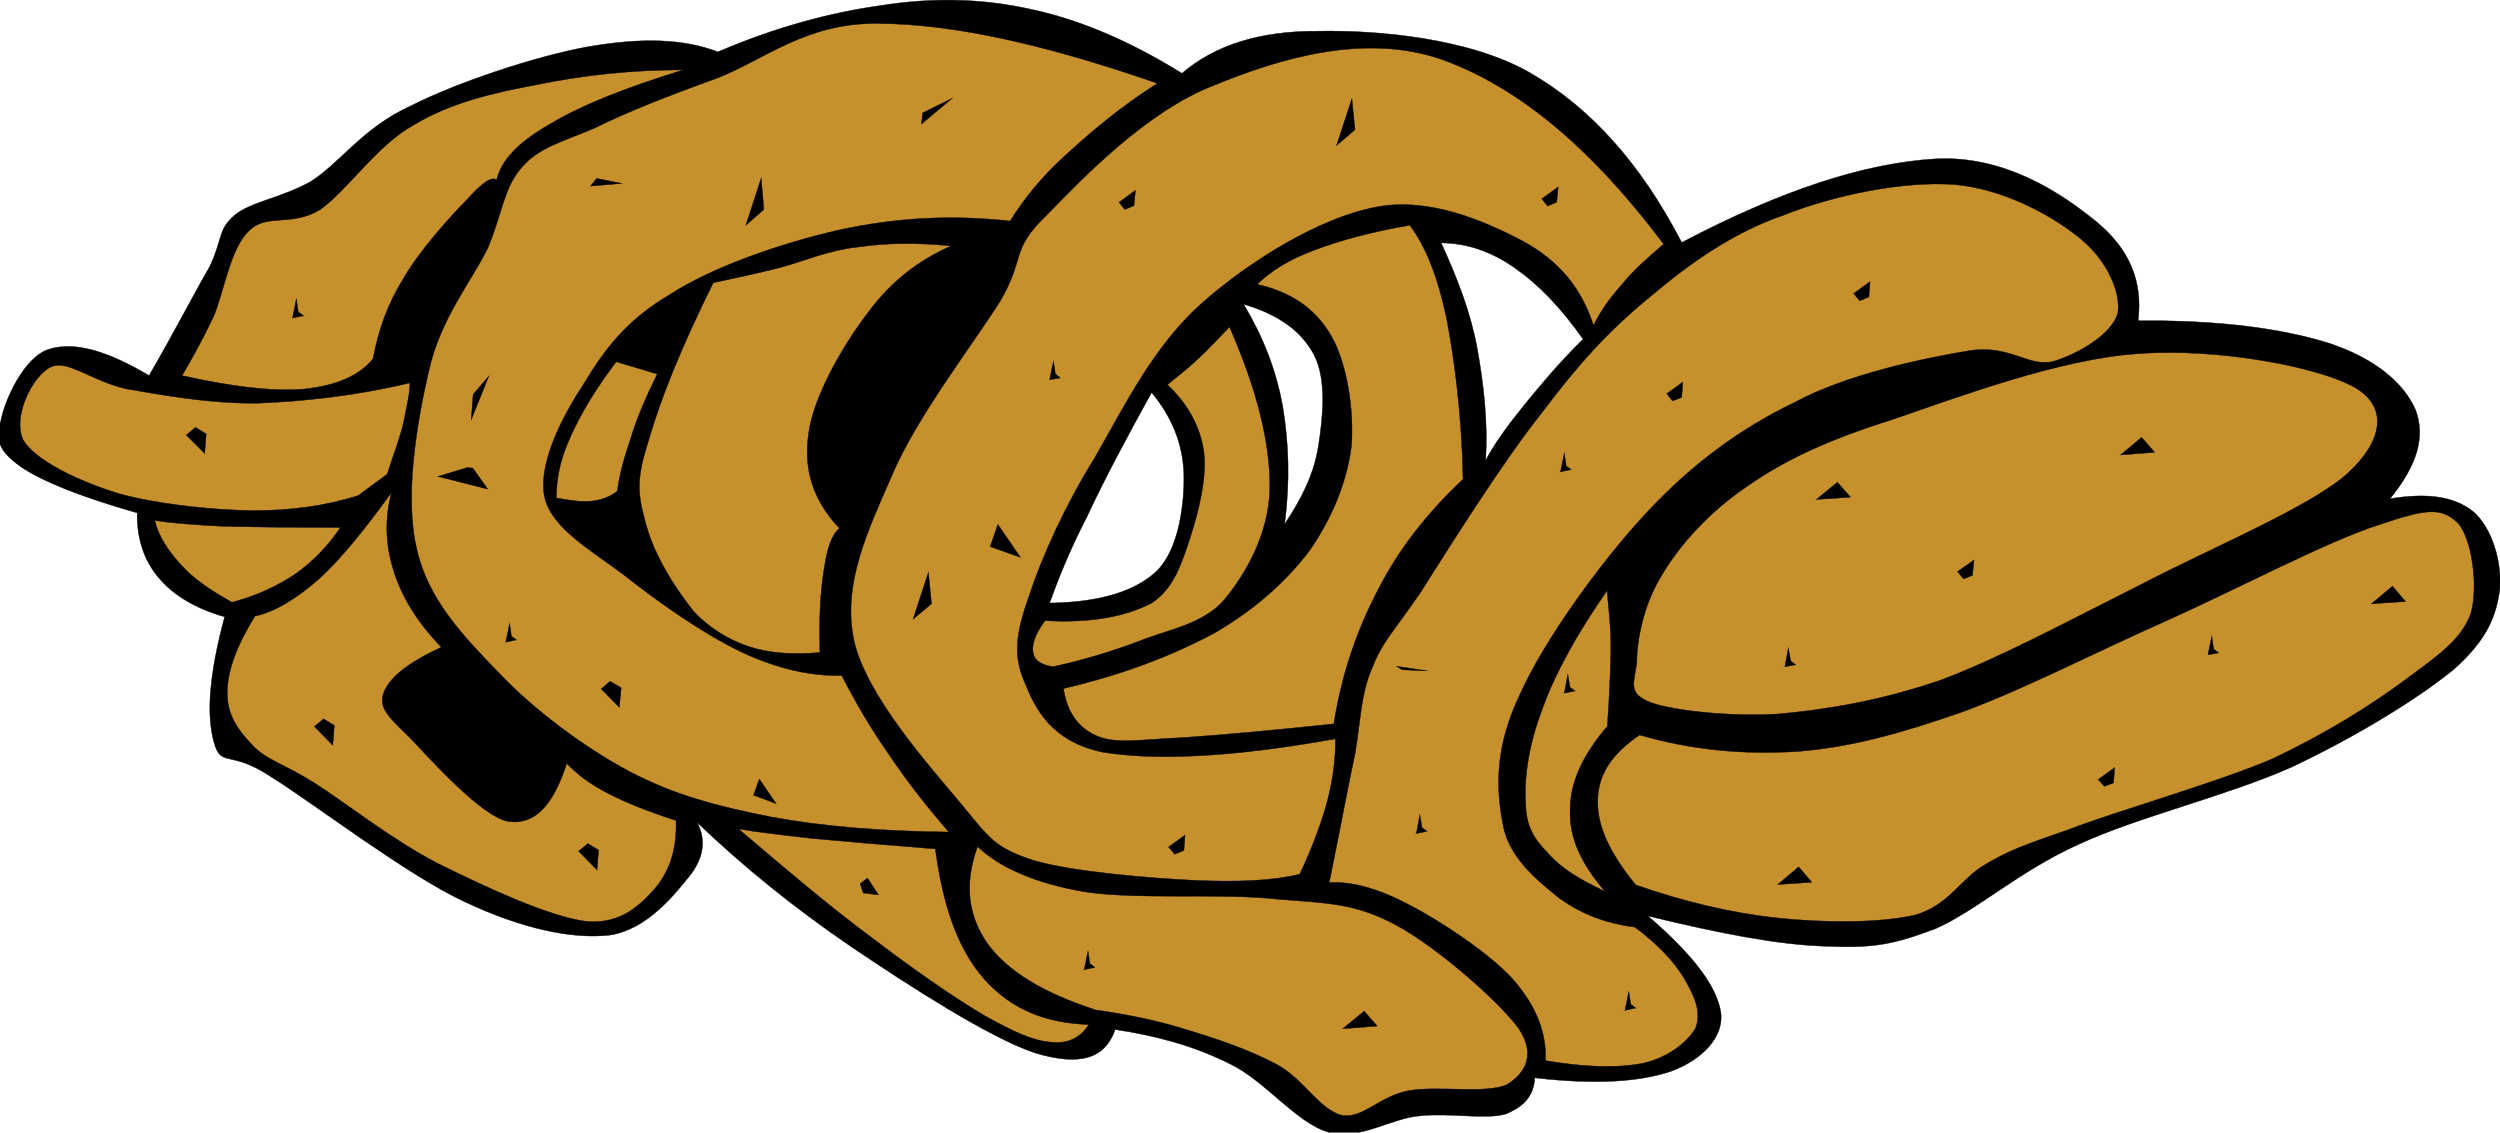 <svg xmlns="http://www.w3.org/2000/svg" viewBox="0 0 234.652 106.299" xmlns:xlink="http://www.w3.org/1999/xlink" enable-background="new 0 0 234.652 106.299">
<g fill-rule="evenodd" stroke="#000" stroke-width=".036" stroke-miterlimit="10">
<g>
<path d="m108.09,36.837c1.908,2.304 2.916,4.788 3.024,7.596 .072,2.736-.432,7.02-2.484,9.108-2.088,2.015-5.508,2.988-10.116,3.06 .792-2.197 1.836-4.86 3.528-8.136 1.55-3.348 3.57-7.128 6.05-11.628zm8.64-8.28c1.8,3.024 3.024,6.048 3.672,9.612 .576,3.492 .685,6.984 .18,11.016 1.584-2.376 2.736-4.644 3.169-7.344 .432-2.736 .756-6.264-.396-8.496-1.18-2.268-3.34-3.816-6.62-4.788zm-49.352-23.688c-3.276-1.26-7.2-1.332-12.06-.504-4.932,.864-12.492,3.385-16.848,5.616-4.428,2.016-6.624,5.4-9.36,7.092-2.844,1.548-5.472,1.836-7.056,3.096-1.62,1.368-1.116,2.196-2.376,4.86-1.44,2.484-3.204,5.94-5.688,10.224-3.996-2.376-7.02-3.204-9.36-2.484-2.34,.684-4.176,4.752-4.536,6.66-.54,1.836-.288,2.844 1.872,4.392 2.088,1.404 5.724,2.844 10.908,4.32-.036,2.412 .648,4.5 2.052,6.121 1.332,1.584 3.384,2.844 6.156,3.635-1.44,5.365-1.728,9.145-1.008,11.736 .684,2.52 1.404,.648 5.364,3.277 3.996,2.482 12.744,9.215 18.18,11.734 5.256,2.484 10.008,3.529 13.572,3.133 3.528-.504 6.084-3.779 7.524-5.545 1.404-1.764 1.548-3.49 .72-5.039 4.392,4.211 9.18,8.064 14.508,11.699 5.328,3.602 12.96,8.533 17.208,9.938 4.176,1.26 6.552,.574 7.524-2.197 3.816,.576 7.344,1.512 10.728,3.205 3.348,1.584 6.264,5.58 9.324,6.443 3.023,.756 5.76-1.332 8.604-1.549 2.772-.287 6.013,.361 7.92-.143 1.765-.686 2.7-1.693 2.809-3.42 5.688,.646 9.756,.395 12.78-.613 2.844-1.043 5.004-3.168 4.68-5.543-.396-2.484-2.628-5.4-6.84-9.037 6.695,1.621 12.132,2.701 16.704,2.844 4.5,.182 6.264-.143 10.296-1.654 3.888-1.729 7.739-5.328 13.355-7.885 5.652-2.629 14.112-4.607 20.124-7.309 5.94-2.807 11.772-6.371 15.156-9.143 3.204-2.846 3.996-5.076 4.32-7.525 .216-2.591-.757-5.795-2.484-7.271-1.764-1.44-4.32-1.8-7.812-1.224 2.556-3.168 3.312-5.796 2.411-8.28-1.079-2.556-3.815-4.896-8.208-6.336-4.392-1.368-10.296-2.16-17.855-2.088 .468-3.78-.864-6.804-3.996-9.36-3.24-2.628-8.532-6.192-15.048-5.832-6.588,.396-14.328,2.88-23.796,7.848-3.78-7.308-8.496-12.6-14.148-15.876-5.76-3.348-14.544-4.068-19.979-3.96-5.508-.036-9.72,1.332-12.78,3.96-4.752-2.952-9.468-5.004-14.148-6.012-4.752-1.044-9.252-1.116-14.076-.36-4.914,.68-10.026,2.084-15.318,4.352zm67.892,17.928c1.476,3.24 2.736,6.408 3.384,9.9 .612,3.42 1.008,6.876 .792,10.512 .792-1.512 2.017-3.204 3.528-5.076 1.584-1.944 3.276-3.996 5.616-6.3-2.124-3.024-4.284-5.22-6.48-6.732-2.23-1.548-4.46-2.268-6.84-2.304z"/>
</g>
<g fill="#c6902c">
<path d="m153.45,87.021c-2.844-.359-5.292-1.332-7.344-2.916-2.088-1.691-4.608-3.816-5.076-6.912-.611-3.275-.72-7.092 1.62-11.988 2.269-5.076 7.524-12.384 11.88-17.064 4.284-4.608 8.82-7.92 13.896-10.368 4.932-2.664 12.132-4.14 16.2-4.824 3.96-.72 5.688,1.548 8.1,.972 2.376-.72 5.508-2.556 6.048-4.536 .324-2.016-1.08-5.076-3.636-7.092-2.628-2.124-7.128-4.572-11.7-4.968-4.716-.36-11.268,.972-16.056,2.88-4.788,1.656-8.82,4.536-12.528,7.668-3.852,3.168-6.66,6.228-10.224,10.98-3.744,4.716-8.677,12.636-11.341,16.813-2.735,3.959-3.563,4.607-4.571,7.199-.973,2.34-.973,4.465-1.513,7.775-.72,3.385-1.439,7.309-2.447,12.205 2.088-.145 4.571,.539 7.452,2.051 2.88,1.477 7.596,4.572 9.827,7.057 2.124,2.447 3.133,4.932 3.024,7.596 3.816,.648 6.912,.721 9.288,.217 2.34-.576 4.032-1.98 4.788-3.24 .576-1.512-.036-2.916-1.008-4.607-.97-1.657-2.48-3.241-4.68-4.898z"/>
<path d="m153.53,83.061c4.464,1.549 8.892,2.629 13.284,3.098 4.355,.467 9.612,.504 12.996-.289 3.275-1.008 4.14-3.385 6.624-4.787 2.268-1.332 3.456-1.729 7.884-3.277 4.5-1.727 13.536-4.283 18.9-6.551 5.184-2.449 9.396-5.113 12.491-7.416 3.133-2.305 5.292-3.781 6.192-6.229 .756-2.484 .108-7.236-1.26-8.568-1.513-1.404-2.809-1.332-7.345,.216-4.716,1.476-13.355,6.047-19.943,9-6.588,2.916-13.32,6.408-19.08,8.531-5.868,2.053-10.548,3.348-15.552,3.744-5.112,.324-10.009-.145-14.832-1.549-2.628,1.801-3.889,3.709-3.925,6.156-.07,2.34 1.12,4.934 3.57,7.921z"/>
<path d="m155,65.961c-2.268-.863-1.619-1.799-1.367-3.779 0-2.125 .647-5.473 2.376-8.245 1.691-2.844 4.428-5.904 8.063-8.352 3.492-2.412 7.344-4.248 13.5-6.192 6.12-2.088 15.769-5.724 23.112-6.192 7.308-.576 16.956,1.224 20.34,3.168 3.132,1.8 2.7,5.004-.72,8.1-3.492,3.132-13.141,7.128-19.513,10.476-6.479,3.24-12.852,6.695-18.539,8.855-5.761,1.98-10.656,2.773-15.229,3.205-4.57,.288-9.82-.288-12.02-1.044z"/>
<path d="m150.83,55.449c-2.808,4.031-4.824,7.668-6.048,11.053-1.296,3.383-1.728,6.443-1.584,8.891 .036,2.197 .792,3.35 2.124,4.717 1.26,1.439 2.988,2.447 5.328,3.564-2.196-2.557-3.384-5.004-3.276-7.633-.036-2.592 1.225-5.221 3.492-7.883 .18-2.594 .288-4.934 .324-7.021 .04-2.196-.21-3.959-.35-5.688z"/>
<path d="m102.84,94.797c-5.04-1.656-8.244-3.635-10.152-6.229-1.836-2.627-2.196-5.615-.936-9.107 2.052,1.943 5.364,3.457 10.08,4.248 4.788,.756 12.96,.107 18,.684 4.824,.396 7.272,.361 11.088,2.377 3.78,1.98 9.721,7.164 11.593,9.721 1.691,2.482 .647,4.246-1.044,5.291-1.908,.936-6.696,.072-9.36,.611-2.664,.541-4.104,2.557-6.12,2.305-2.16-.539-3.636-3.42-6.084-4.752-2.52-1.367-5.616-2.412-8.46-3.275-2.85-.903-5.77-1.48-8.61-1.876z"/>
<path d="m121.99,82.053c-2.52,.613-5.688,.756-9.9,.576-4.248-.215-11.412-.791-15.084-1.871-3.708-1.225-4.104-2.053-6.876-5.4-2.952-3.527-8.82-10.08-9.972-15.229-1.116-5.256 1.224-10.152 3.564-15.516 2.268-5.4 7.596-12.276 10.152-16.344 2.412-4.104 .9-4.752 4.356-8.064 3.348-3.456 9.432-9.792 15.732-12.204 6.228-2.556 14.184-4.932 21.384-2.412 7.092,2.556 13.896,8.136 20.808,17.316-1.584,1.368-2.916,2.52-3.996,3.888-1.116,1.224-1.979,2.52-2.592,3.744-1.116-3.456-3.204-6.048-6.66-7.92-3.563-1.872-8.82-4.176-13.824-3.168-5.256,1.008-11.808,5.04-16.308,9.036-4.464,3.96-7.272,9.684-9.972,14.4-2.844,4.572-5.004,9.36-6.192,12.996-1.26,3.529-1.548,5.652-.432,8.172 1.008,2.484 2.484,5.545 7.344,6.553 4.932,.791 12.024,.504 21.816-1.26 .035,1.729-.217,3.779-.757,5.867-.57,2.053-1.44,4.428-2.59,6.84z"/>
<path d="m99.814,64.629c5.688-1.332 10.296-3.131 14.256-5.256 3.852-2.268 6.624-4.787 8.856-7.704 2.088-3.024 3.527-6.48 3.924-9.828 .252-3.456-.433-7.776-1.908-10.332-1.512-2.592-3.78-4.104-6.948-4.824 1.225-1.188 2.916-2.304 5.364-3.204 2.376-.9 5.364-1.728 8.964-2.34 1.44,1.908 2.592,4.68 3.456,8.748 .756,3.996 1.404,8.892 1.548,15.084-3.275,3.096-5.976,6.444-7.956,10.332-2.016,3.816-3.456,8.029-4.176,12.637-5.796,.611-10.584,1.043-14.22,1.295-3.744,.145-6.048,.613-7.884-.107-1.9-.757-2.94-2.304-3.266-4.501z"/>
<path d="m98.842,62.578c2.772-.613 5.328-1.369 8.1-2.412 2.592-1.045 5.94-1.549 7.956-3.854 2.016-2.447 4.14-6.083 4.284-10.331 .072-4.356-1.188-9.36-3.78-15.3-1.152,1.188-2.088,2.232-3.096,3.132-.936,.9-1.944,1.62-2.736,2.304 1.872,1.728 3.06,3.852 3.42,6.228 .324,2.412-.468,5.616-1.26,8.064-.756,2.304-1.512,4.823-3.636,6.192-2.34,1.225-5.544,1.908-10.008,1.656-.936,1.26-1.26,2.268-1.116,3.023 .123,.685 .698,1.116 1.886,1.298z"/>
<path d="m89.05,78.094c-6.264-.072-11.772-.504-16.812-1.441-5.076-1.008-8.964-2.051-13.176-4.248-4.248-2.268-8.964-5.795-12.204-9.215-3.42-3.527-6.696-6.947-7.74-11.664-1.188-4.932 .036-12.024 1.152-16.812 1.116-4.86 3.924-8.208 5.508-11.412 1.368-3.24 1.512-5.724 3.204-7.596 1.548-1.836 3.816-2.412 6.804-3.672 2.952-1.476 6.876-3.024 11.376-4.644 4.428-1.656 8.46-5.328 15.408-5.184 6.984,.072 15.48,1.944 26.064,5.616-3.456,2.196-6.156,4.5-8.496,6.624-2.34,2.088-4.068,4.284-5.328,6.3-5.508-.612-10.8-.324-16.164,.864-5.364,1.224-11.808,3.456-15.732,6.012-4.068,2.376-6.156,5.148-8.064,8.316-2.088,3.168-4.356,7.524-3.744,10.692 .648,2.952 4.32,4.968 7.56,7.416 3.132,2.484 7.38,5.473 10.944,7.164 3.384,1.584 6.516,2.268 9.396,2.195 1.296,2.521 2.736,5.006 4.464,7.453 1.628,2.447 3.537,4.859 5.588,7.236z"/>
<path d="m89.267,23.085c-3.024,1.332-5.652,3.312-7.884,6.372-2.304,3.024-5.112,7.884-5.508,11.376-.468,3.312 .504,6.228 2.916,8.748-.72,.612-1.152,1.836-1.44,3.816-.324,1.907-.504,4.571-.396,7.849-2.592,.215-4.788,.07-6.732-.576-1.98-.686-3.672-1.766-5.076-3.24-2.376-2.988-3.96-5.94-4.608-8.568-.72-2.664-.792-3.996 .36-7.596 1.116-3.852 2.988-8.532 6.048-14.724 1.944-.432 4.104-.864 6.336-1.44 2.232-.612 4.5-1.62 7.2-1.908 2.7-.397 5.58-.433 8.784-.109z"/>
<path d="m57.946,46.089c-.576,.468-1.404,.828-2.34,.936-.972,.108-2.052-.036-3.384-.288 0-1.872 .36-3.636 1.368-5.832 .972-2.16 2.34-4.428 4.248-6.948l3.852,1.152c-1.08,2.196-1.908,4.104-2.484,6.012-.612,1.8-1.08,3.456-1.26,4.968z"/>
<path d="m63.455,77.014c.072,2.699-.576,4.68-1.944,6.336-1.368,1.547-3.204,3.42-6.48,3.131-3.528-.432-9.648-3.311-13.932-5.436-4.32-2.232-8.604-5.652-11.484-7.488-2.916-1.871-4.608-2.195-5.904-3.6-1.476-1.512-2.412-2.988-2.376-5.004 .036-2.123 .9-4.355 2.592-7.127 1.8-.361 3.78-1.549 5.94-3.422 2.16-1.943 4.356-4.715 6.876-8.171-.648,2.484-.576,4.896 .216,7.38 .756,2.412 2.196,4.787 4.464,7.129-3.168,1.475-4.932,2.879-5.436,4.355-.432,1.295 .396,2.16 2.484,4.139 1.836,1.945 6.696,7.381 9.18,7.85 2.484,.432 4.284-1.477 5.544-5.438 .936,1.01 2.268,2.018 3.996,2.881 1.691,.864 3.779,1.692 6.264,2.485z"/>
<path d="m69.322,77.805c4.428,3.781 8.46,7.201 12.384,10.117 3.816,2.916 7.74,5.652 10.656,7.379 2.844,1.584 4.572,2.377 6.3,2.52 1.584,.182 2.808-.467 3.528-1.654-4.212-.145-7.344-1.514-9.792-4.248-2.484-2.809-3.888-6.84-4.608-12.24-4.608-.361-8.388-.684-11.484-.973-3.168-.36-5.364-.612-6.984-.901z"/>
<path d="m21.767,56.529c-2.052-1.152-3.6-2.195-4.788-3.528-1.224-1.332-2.088-2.664-2.448-4.14 1.44,.216 3.456,.396 6.444,.54 2.952,.072 6.48,.108 10.98,.108-1.188,1.764-2.628,3.24-4.32,4.428-1.764,1.153-3.673,2.016-5.868,2.592z"/>
<path d="m33.61,46.521c-3.024,.936-6.12,1.404-9.972,1.404-3.888-.072-9-.612-12.564-1.62-3.744-1.152-7.776-3.096-8.892-5.004-1.044-2.124 .828-5.976 2.556-6.84 1.548-.792 3.888,1.332 7.164,2.052 3.204,.54 7.812,1.404 12.312,1.332 4.392-.18 9.144-.684 14.256-1.908 0,1.044-.288,2.124-.576,3.636-.324,1.476-.936,2.988-1.548,4.932-.9,.648-1.8,1.332-2.736,2.016z"/>
<path d="m17.086,35.253c4.68,1.044 8.46,1.512 11.484,1.26 2.952-.324 5.148-1.224 6.444-2.844 .504-2.664 1.332-5.112 2.916-7.632 1.44-2.52 4.5-5.904 5.976-7.38 1.404-1.584 2.304-2.124 2.7-1.764 .432-1.8 1.944-3.492 4.968-5.22 2.916-1.764 7.056-3.42 12.564-5.112-4.932,0-9.432,.504-13.644,1.368-4.284,.792-8.208,1.728-11.628,3.78-3.528,1.944-6.3,6.228-8.856,7.992-2.736,1.62-5.004,.288-6.66,1.98-1.692,1.62-2.304,5.544-3.24,7.884-1.08,2.304-2.088,4.104-3.024,5.688z"/>
</g>
<g>
<path d="m56.435,64.666l.828-.721 1.044,.611-.18,1.836-1.692-1.726z"/>
<path d="m70.727,74.637l.54-1.512 1.584,2.305-2.124-.793z"/>
<path d="m43.834,43.893l.54,.036 1.404,1.98-4.68-1.188 2.736-.828z"/>
<path d="m44.23,39.393l.18-2.376 1.476-1.728-1.656,4.104z"/>
<path d="m55.426,17.469l.576-.72 2.34,.468-2.916,.252z"/>
<path d="m70.006,21.141l1.44-4.428 .252,2.952-1.692,1.476z"/>
<path d="m86.494,11.637l.108-1.044 2.772-1.368-2.88,2.412z"/>
<path d="m92.938,51.309l.72-2.088 2.124,3.096-2.844-1.008z"/>
<path d="m128.04,94.904l1.225,1.404-3.24,.252 2.02-1.656z"/>
<path d="m168.83,81.369l1.225,1.439-3.204,.217 1.97-1.656z"/>
<path d="m224.56,55.018l1.224,1.439-3.204,.217 1.98-1.656z"/>
<path d="m201.01,41.049l1.224,1.404-3.204,.252 1.98-1.656z"/>
<path d="m172.46,45.261l1.225,1.404-3.204,.216 1.98-1.62z"/>
<path d="m131.1,62.541l.504,.324 2.376,.107-2.88-.431z"/>
<path d="m54.311,79.893l.864-.719 1.008,.611-.144,1.873-1.728-1.765z"/>
<path d="m29.506,68.193l.864-.721 1.008,.613-.144,1.871-1.728-1.763z"/>
<path d="m17.482,40.833l.864-.72 1.008,.612-.144,1.836-1.728-1.728z"/>
<path d="m156.44,36.945l.54,.684 .864-.324 .107-1.44-1.51,1.08z"/>
<path d="m173.98,27.549l.576,.684 .863-.36 .108-1.44-1.55,1.116z"/>
<path d="m183.73,53.649l.576,.685 .828-.324 .144-1.44-1.55,1.079z"/>
<path d="m196.94,73.162l.576,.646 .864-.324 .107-1.439-1.55,1.117z"/>
<path d="m109.68,79.498l.576,.684 .864-.361 .108-1.439-1.55,1.116z"/>
<path d="m81.418,82.414l-.684,.539 .288,.863 1.44,.182-1.044-1.584z"/>
<path d="m47.47,60.273l.36-1.764 .18,1.223 .468,.324-1.008,.217z"/>
<path d="m98.519,35.649l.36-1.764 .18,1.224 .468,.36-1.008,.18z"/>
<path d="m146.47,44.289l.359-1.764 .181,1.224 .468,.324-1.01,.216z"/>
<path d="m146.83,65.061l.324-1.764 .216,1.225 .469,.324-1.01,.215z"/>
<path d="m167.53,62.578l.324-1.766 .216,1.225 .468,.359-1.01,.182z"/>
<path d="m207.24,61.461l.36-1.764 .18,1.225 .468,.359-1.01,.18z"/>
<path d="m101.76,91.018l.36-1.764 .18,1.188 .468,.359-1.01,.217z"/>
<path d="m27.455,29.853l.36-1.8 .18,1.224 .504,.36-1.044,.216z"/>
<path d="m85.702,58.113l1.44-4.392 .288,2.953-1.728,1.439z"/>
<path d="m125.45,13.653l1.44-4.392 .288,2.916-1.73,1.476z"/>
<path d="m144.71,18.657l.54,.684 .864-.36 .145-1.44-1.55,1.116z"/>
<path d="m105.03,18.981l.54,.684 .864-.36 .144-1.44-1.54,1.116z"/>
<path d="m132.94,78.236l.324-1.764 .216,1.225 .468,.324-1.01,.215z"/>
<path d="m152.52,94.834l.359-1.766 .181,1.189 .468,.359-1.01,.218z"/>
</g>
</g>
</svg>
